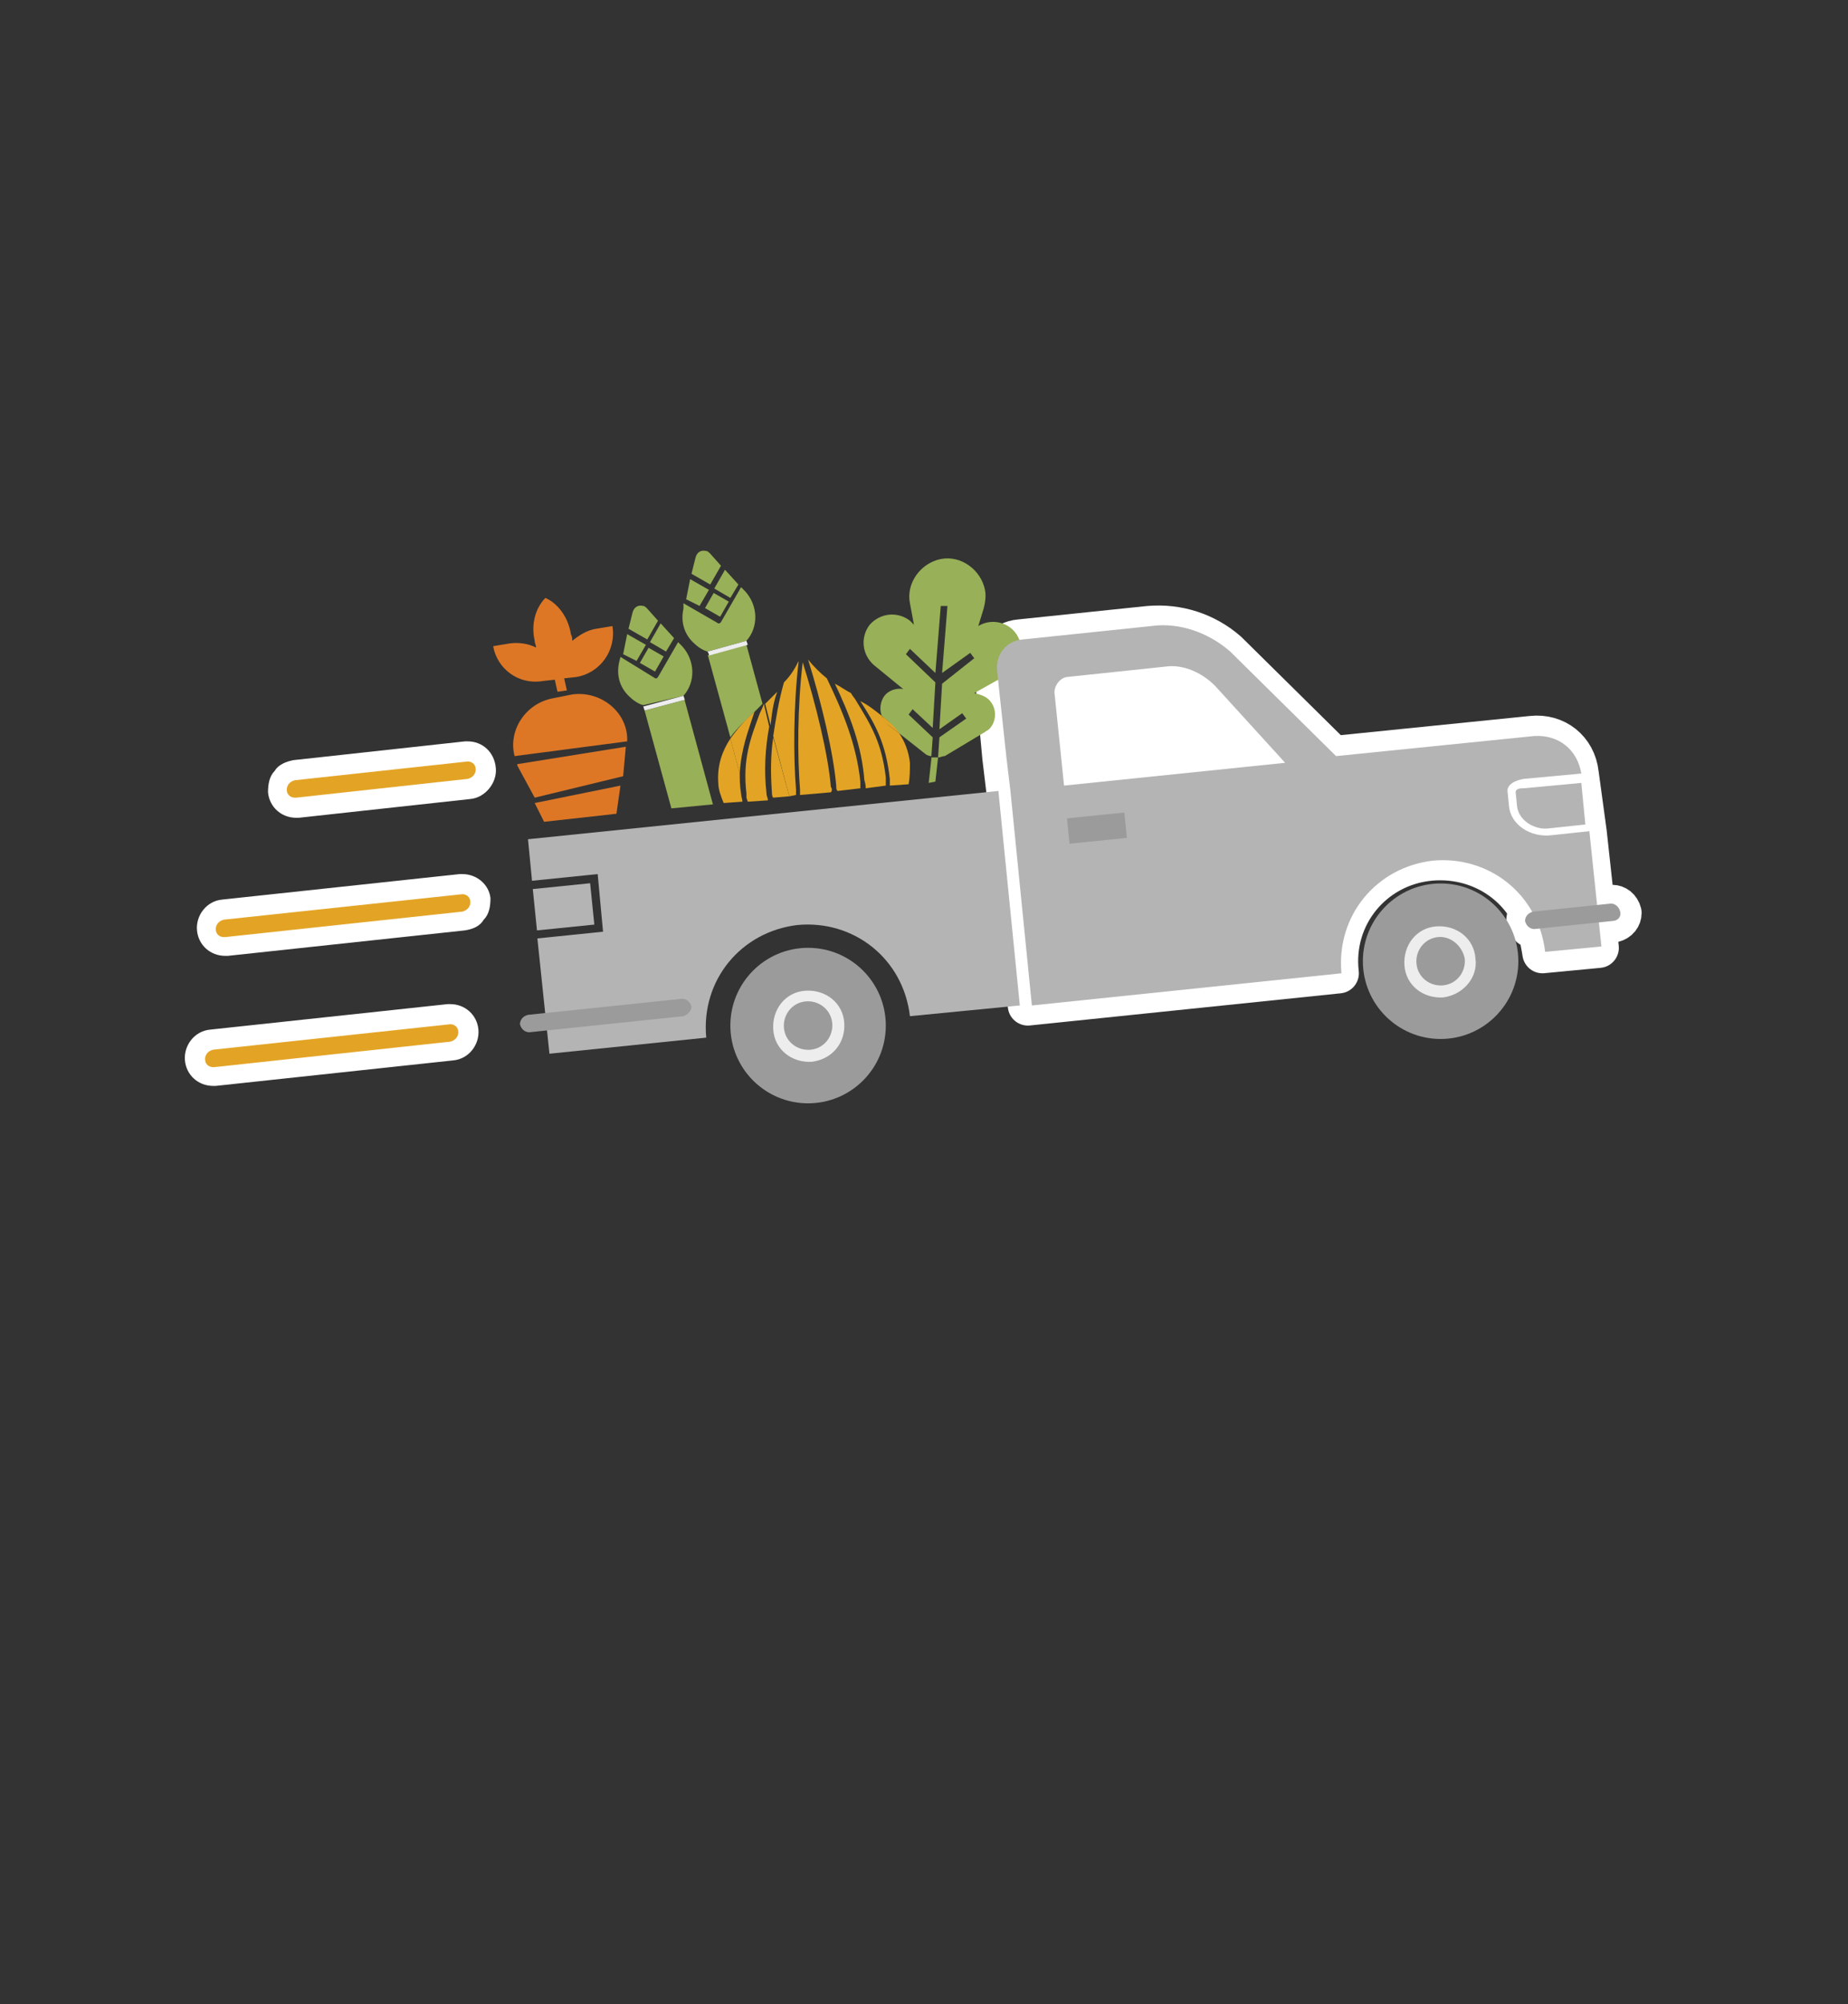 <?xml version="1.0" encoding="utf-8"?>
<!-- Generator: Adobe Illustrator 18.1.1, SVG Export Plug-In . SVG Version: 6.00 Build 0)  -->
<svg version="1.1" id="Layer_1" xmlns="http://www.w3.org/2000/svg" xmlns:xlink="http://www.w3.org/1999/xlink" x="0px" y="0px"
	 viewBox="0 0 137.9 149.5" enable-background="new 0 0 137.9 149.5" xml:space="preserve">
<rect x="0" y="0" width="137.9" height="149.5" fill="#333333" stroke="none"/>
<g>
	<g>
		<g>
			
				<path fill="#FFFFFF" stroke="#FFFFFF" stroke-width="3" stroke-linecap="round" stroke-linejoin="round" stroke-miterlimit="10" d="
				M118.4,62.1l0.6,5.5l1.3-0.1c0.3,0,0.6,0.2,0.7,0.6c0,0.3-0.2,0.6-0.6,0.7l-1.3,0.1l0.2,1.8l-4.2,0.4c-0.1-0.6-0.2-1.2-0.4-1.8
				l-0.1,0c-0.3,0-0.6-0.2-0.7-0.6c0-0.3,0.1-0.5,0.3-0.6c-1.4-2.6-4.3-4.2-7.5-3.9c-4.2,0.4-7.3,4.1-6.8,8.4L76.7,75l-1.6-16
				l-0.3-2.5L74.2,50c-0.1-1.2,0.7-2.2,1.9-2.3l9.6-1c2.2-0.2,4.3,0.5,5.9,1.9l7.9,7.8l14.8-1.5c1.8-0.2,3.3,1,3.5,2.8L118.4,62.1z"
				/>
		</g>
		<g>
			<g>
				<g>
					<path fill="none" d="M41.7,50.4C41.7,50.4,41.7,50.4,41.7,50.4L41.7,50.4L41.7,50.4C41.7,50.4,41.7,50.4,41.7,50.4L41.7,50.4z"
						/>
					<path fill="#DD7726" d="M40.5,50.8l0.9-0.1l0.2,0.9l0.7-0.1l-0.2-0.9l0.9-0.1c1.8-0.3,3-2,2.7-3.8l-1.2,0.2
						c-0.7,0.1-1.3,0.5-1.8,0.9c0-0.2,0-0.3-0.1-0.5c-0.2-1.3-1-2.3-1.9-2.7c-0.7,0.7-1.1,1.9-0.8,3.2c0,0.2,0.1,0.3,0.1,0.5
						c-0.6-0.3-1.3-0.4-2-0.3l-1.2,0.2C37.1,49.9,38.7,51.1,40.5,50.8z M41.7,50.4L41.7,50.4C41.7,50.4,41.7,50.4,41.7,50.4
						L41.7,50.4C41.7,50.4,41.7,50.4,41.7,50.4L41.7,50.4z"/>
					<path fill="#DD7726" d="M42.7,51.8l-1.5,0.3c-2,0.4-3.3,2.4-2.8,4.3l8.4-1.1C46.9,53.2,44.9,51.5,42.7,51.8z"/>
					<path fill="#DD7726" d="M39.9,59.5l6.6-1.6l0.2-2.2L38.6,57c0,0,0,0.1,0,0.1L39.9,59.5z"/>
					<polygon fill="#DD7726" points="46.3,58.6 39.9,59.9 40.6,61.3 46,60.7 					"/>
					<path fill="#98B057" d="M49.7,48.6l0.6-1c0,0,0,0,0,0l-1-1.1l-0.8,1.4L49.7,48.6z"/>
					<path fill="#98B057" d="M48.3,47.7l0.8-1.4c0,0,0,0,0,0l-0.8-0.9c-0.1-0.1-0.2-0.2-0.3-0.2c-0.4-0.1-0.7,0.1-0.8,0.5l-0.3,1.2
						c0,0,0,0,0,0L48.3,47.7z"/>
					<polygon fill="#98B057" points="51,51.9 51.1,52.2 48.1,53 50.1,60.3 53.2,60 					"/>
					<path fill="#98B057" d="M51,51.9c0.9-1,0.9-2.6-0.1-3.7l-0.3-0.3l-1.5,2.6c0,0-0.1,0.1-0.1,0.1c0,0-0.1,0-0.1,0L46.3,49
						l-0.1,0.4c-0.2,0.9,0,1.8,0.7,2.5c0.3,0.3,0.7,0.6,1.1,0.7l0,0L51,51.9z"/>
					
						<rect x="48" y="48.5" transform="matrix(0.497 -0.868 0.868 0.497 -18.204 67.008)" fill="#98B057" width="1.3" height="1.3"/>
					<path fill="#98B057" d="M47.5,49.3l0.7-1.2l-1.4-0.8l-0.3,1.5c0,0,0,0,0,0L47.5,49.3z"/>
					
						<rect x="47.9" y="52.8" transform="matrix(-0.262 -0.965 0.965 -0.262 9.719 113.107)" fill="#EDEDED" width="0.4" height="0"/>
					<polygon fill="#EDEDED" points="51,51.9 48,52.7 48,52.7 48,52.7 48.1,53 51.1,52.2 					"/>
					
						<rect x="52.8" y="44.5" transform="matrix(0.497 -0.868 0.868 0.497 -12.259 69.073)" fill="#98B057" width="1.3" height="1.3"/>
					<path fill="#98B057" d="M55.7,47.8c0.9-1,0.9-2.6-0.1-3.7l-0.3-0.3l-1.5,2.6c0,0-0.1,0.1-0.1,0.1c0,0-0.1,0-0.1,0l-2.6-1.5
						L51,45.4c-0.2,0.9,0,1.8,0.7,2.5c0.3,0.3,0.7,0.6,1.1,0.7l0,0L55.7,47.8z"/>
					<path fill="#98B057" d="M56.3,53.1c0.2-0.2,0.4-0.4,0.6-0.6c0,0,0,0,0,0l-1.2-4.4l-2.9,0.8l0-0.1l1.7,6.2
						C55,54.3,55.7,53.7,56.3,53.1z"/>
					<path fill="#98B057" d="M53,43.6l0.8-1.4c0,0,0,0,0,0L53,41.3c-0.1-0.1-0.2-0.2-0.3-0.2c-0.4-0.1-0.7,0.1-0.8,0.5l-0.3,1.2
						c0,0,0,0,0,0L53,43.6z"/>
					<path fill="#98B057" d="M52.2,45.2l0.7-1.2l-1.4-0.8l-0.3,1.5c0,0,0,0,0,0L52.2,45.2z"/>
					<path fill="#98B057" d="M54.5,44.6l0.6-1c0,0,0,0,0,0l-1-1.1l-0.8,1.4L54.5,44.6z"/>
					<polygon fill="#EDEDED" points="52.8,48.6 52.9,48.8 52.8,48.6 					"/>
					<polygon fill="#EDEDED" points="55.8,48.1 55.7,47.8 55.8,48.1 					"/>
					<polygon fill="#EDEDED" points="55.8,48.1 55.7,47.8 52.8,48.6 52.8,48.6 52.8,48.6 52.9,48.8 52.9,48.9 					"/>
					<path fill="#98B057" d="M75.6,47c-0.7-0.7-1.8-0.8-2.6-0.3l0.4-1.3c0.1-0.4,0.2-0.9,0.1-1.4c-0.3-1.5-1.8-2.6-3.3-2.3
						c-1.5,0.3-2.6,1.8-2.3,3.3l0.3,1.6c-0.1-0.1-0.2-0.2-0.3-0.3c-0.9-0.7-2.2-0.6-3,0.3c-0.7,0.9-0.6,2.2,0.3,3l2.2,1.8
						c-0.5-0.1-1.1,0.1-1.4,0.5c-0.3,0.4-0.4,1-0.2,1.5c0.5,0.4,0.9,0.8,1.3,1.3l1.9,1.5c0.1,0.1,0.3,0.2,0.5,0.2l0.1-1.4l-1.8-1.7
						l0.3-0.4l1.5,1.4l0.2-3.4l-2.2-2.1l0.3-0.4l1.9,1.8l0.4-5l0.5,0l-0.4,5l2.1-1.5l0.3,0.4L70.3,51l-0.2,3.4l1.7-1.2l0.3,0.4
						l-2,1.4L70,56.5c0.2,0,0.3-0.1,0.5-0.1l3-1.8c0.1-0.1,0.2-0.1,0.3-0.2c0.6-0.6,0.6-1.6,0-2.2c-0.3-0.3-0.7-0.4-1.1-0.5l2.5-1.4
						c0.1-0.1,0.3-0.2,0.4-0.3C76.4,49.2,76.4,47.8,75.6,47z"/>
					<polygon fill="#98B057" points="69.5,56.6 69.5,56.5 69.5,56.5 					"/>
					
						<rect x="69" y="57.4" transform="matrix(-7.209066e-02 0.997 -0.997 -7.209066e-02 132.188 -8.157)" fill="#98B057" width="1.8" height="0"/>
					<polygon fill="#98B057" points="69.5,56.6 69.3,58.4 69.8,58.3 70,56.5 69.5,56.5 					"/>
					<path fill="#E3A425" d="M66.4,58.6l1.4-0.1c0.1-0.5,0.1-1.1,0.1-1.6c-0.1-0.9-0.4-1.6-0.8-2.2l-0.8-0.6
						c-0.2-0.2-0.4-0.4-0.5-0.7c-0.5-0.4-1-0.8-1.6-1.1c1.1,1.7,1.9,3.1,2.2,5.8C66.4,58.3,66.4,58.5,66.4,58.6z"/>
					<path fill="#E3A425" d="M55.8,59.7l-0.1-0.3C55.8,59.5,55.8,59.6,55.8,59.7L55.8,59.7z"/>
					<path fill="#E3A425" d="M55.3,59.2c-0.1-0.6-0.1-1.1-0.1-1.5l-0.7-2.6c-0.6,0.9-1,2-0.9,3.3c0,0.5,0.2,1,0.4,1.5l1.4-0.1
						C55.4,59.6,55.3,59.4,55.3,59.2z"/>
					<path fill="#E3A425" d="M62,58.7c-0.2-2.4-1.1-6.1-2.1-9.3c-0.4,3.3-0.4,7.1-0.2,9.5c0,0.1,0,0.3,0,0.4l2.3-0.2
						C62.1,59,62.1,58.8,62,58.7z"/>
					<path fill="#E3A425" d="M58,51.6c-0.3,0.3-0.6,0.6-0.9,0.9l0.4,1.6C57.6,53.2,57.7,52.4,58,51.6z"/>
					<path fill="#E3A425" d="M58.9,59.4l0.5-0.1c0-0.1,0-0.3,0-0.4c-0.2-2.4-0.2-6.3,0.2-9.6c-0.3,0.6-0.6,1.1-1.1,1.6
						c-0.4,1.4-0.6,2.7-0.8,4L58.9,59.4z"/>
					<path fill="#E3A425" d="M62.5,59l1.7-0.2c0-0.2,0-0.3,0-0.5c-0.3-2.8-1.3-5.2-2.5-7.7c-0.5-0.4-1-0.9-1.4-1.4
						c1,3.2,1.9,7,2.1,9.4C62.4,58.8,62.4,58.9,62.5,59z"/>
					<path fill="#E3A425" d="M64.6,58.8l1.5-0.2c0-0.2,0-0.4,0-0.6c-0.3-2.6-1.1-3.9-2.2-5.7c-0.1-0.2-0.3-0.4-0.4-0.6
						c-0.4-0.2-0.8-0.5-1.2-0.7c1.1,2.3,2,4.6,2.2,7.2C64.6,58.5,64.6,58.7,64.6,58.8z"/>
					<path fill="#E3A425" d="M56.3,53.1c-0.7,0.6-1.3,1.3-1.8,2l0.7,2.6C55.3,55.9,55.8,54.6,56.3,53.1z"/>
					<path fill="#E3A425" d="M56.7,53.2c-0.7,1.9-1.3,3.4-1,6c0,0.1,0,0.2,0,0.3l0.1,0.3l1.5-0.1c0-0.2-0.1-0.3-0.1-0.5
						c-0.2-1.7-0.1-3.4,0.2-5L57,52.5c0,0,0,0,0,0C56.9,52.8,56.8,53,56.7,53.2z"/>
					<path fill="#E3A425" d="M57.7,59.5l1.2-0.1L57.7,55c-0.2,1.3-0.2,2.7-0.1,4.1C57.6,59.2,57.6,59.4,57.7,59.5z"/>
					<path fill="#E3A425" d="M67.1,54.7c-0.3-0.5-0.8-0.9-1.3-1.3c0.1,0.3,0.2,0.5,0.5,0.7L67.1,54.7z"/>
				</g>
				<g>
					
						<rect x="40.5" y="65.5" transform="matrix(0.101 0.995 -0.995 0.101 105.118 18.97)" fill="#B4B4B4" width="3.1" height="4.3"/>
					<path fill="#B4B4B4" d="M39.4,62.6l0.3,3.1l4.9-0.5l0.4,4.3L40.1,70l0.9,8.6l11.7-1.2c-0.4-4.3,2.6-7.9,6.8-8.4
						c4.2-0.4,7.9,2.5,8.4,6.8l8.2-0.8l-1.6-16L39.4,62.6z"/>
					<path fill="#B4B4B4" d="M113.7,58.8c-0.2,0-0.6,0-0.6,0.3l0.1,1c0.1,1.1,1.3,1.8,2.3,1.7l2.8-0.3l-0.3-3.1L113.7,58.8z"/>
					<path fill="#B4B4B4" d="M112.6,60.1l-0.1-1c-0.1-0.6,0.6-0.9,1.2-1l4.3-0.4c-0.3-1.8-1.7-2.9-3.5-2.8l-14.8,1.5l-7.9-7.8
						c-1.6-1.4-3.8-2.2-5.9-1.9l-9.6,1c-1.2,0.1-2,1.1-1.9,2.3l0.7,6.5l0.3,2.5l1.6,16l23.1-2.4c-0.4-4.3,2.6-7.9,6.8-8.4
						c4.2-0.4,7.9,2.5,8.4,6.8l4.2-0.4l-0.9-8.6l-2.8,0.3C114.2,62.5,112.7,61.5,112.6,60.1z"/>
				</g>
				<circle fill="#9B9B9B" cx="60.3" cy="76.5" r="5.8"/>
				<path fill="#FFFFFF" d="M87.2,49.7l-7.6,0.8c-0.6,0.1-1,0.8-0.9,1.3l0.7,6.8l16.5-1.7l-5.1-5.6C89.9,50.3,88.5,49.6,87.2,49.7z"
					/>
				<path fill="#9B9B9B" d="M120.3,68.7l-5.8,0.6c-0.3,0-0.6-0.2-0.7-0.6c0-0.3,0.2-0.6,0.6-0.7l5.8-0.6c0.3,0,0.6,0.2,0.7,0.6
					S120.7,68.7,120.3,68.7z"/>
				<path fill="#9B9B9B" d="M51,75.8l-11.5,1.2c-0.3,0-0.6-0.2-0.7-0.6c0-0.3,0.2-0.6,0.6-0.7l11.5-1.2c0.3,0,0.6,0.2,0.7,0.6
					C51.6,75.4,51.3,75.7,51,75.8z"/>
				
					<rect x="79.7" y="60.8" transform="matrix(0.995 -0.101 0.101 0.995 -5.823 8.598)" fill="#9B9B9B" width="4.3" height="1.9"/>
				<path fill="#EDEDED" d="M60.6,79.2c-1.5,0.1-2.8-0.9-2.9-2.4c-0.1-1.5,0.9-2.8,2.4-2.9s2.8,0.9,2.9,2.4S62.1,79,60.6,79.2z
					 M60.1,74.7c-1,0.1-1.7,1-1.6,2c0.1,1,1,1.7,2,1.6c1-0.1,1.7-1,1.6-2C62,75.3,61.1,74.6,60.1,74.7z"/>
				<circle fill="#9B9B9B" cx="107.5" cy="71.7" r="5.8"/>
				<path fill="#EDEDED" d="M107.7,74.4c-1.5,0.1-2.8-0.9-2.9-2.4s0.9-2.8,2.4-2.9c1.5-0.1,2.8,0.9,2.9,2.4
					C110.3,72.9,109.2,74.2,107.7,74.4z M107.3,69.9c-1,0.1-1.7,1-1.6,2c0.1,1,1,1.7,2,1.6c1-0.1,1.7-1,1.6-2
					C109.1,70.5,108.2,69.8,107.3,69.9z"/>
			</g>
			<g>
				<path fill="#E3A425" d="M15.9,80.3c-0.7,0-1.3-0.5-1.4-1.2c0-0.4,0.1-0.7,0.3-1s0.6-0.5,0.9-0.5l17.7-1.9c0,0,0.1,0,0.1,0
					c0.7,0,1.3,0.5,1.4,1.2c0,0.4-0.1,0.7-0.3,1c-0.2,0.3-0.6,0.5-0.9,0.5l-17.7,1.9C16.1,80.3,16,80.3,15.9,80.3z"/>
				<path fill="#FFFFFF" d="M33.6,76.4c0.3,0,0.6,0.2,0.6,0.6c0,0.3-0.2,0.6-0.6,0.7L16,79.6c0,0,0,0-0.1,0c-0.3,0-0.6-0.2-0.6-0.6
					c0-0.3,0.2-0.6,0.6-0.7L33.6,76.4C33.6,76.4,33.6,76.4,33.6,76.4 M33.6,74.9c-0.1,0-0.1,0-0.2,0l-17.7,1.9
					c-1.2,0.1-2,1.2-1.9,2.3c0.1,1.1,1,1.9,2.1,1.9c0.1,0,0.1,0,0.2,0l17.7-1.9c1.2-0.1,2-1.2,1.9-2.3
					C35.6,75.7,34.7,74.9,33.6,74.9L33.6,74.9z"/>
			</g>
			<g>
				<path fill="#E3A425" d="M16.8,70.6c-0.7,0-1.3-0.5-1.4-1.2c-0.1-0.8,0.5-1.4,1.2-1.5l17.7-1.9c0,0,0.1,0,0.1,0
					c0.7,0,1.3,0.5,1.4,1.2c0.1,0.8-0.5,1.4-1.2,1.5L17,70.6C16.9,70.6,16.9,70.6,16.8,70.6z"/>
				<path fill="#FFFFFF" d="M34.5,66.7c0.3,0,0.6,0.2,0.6,0.6c0,0.3-0.2,0.6-0.6,0.7l-17.7,1.9c0,0,0,0-0.1,0
					c-0.3,0-0.6-0.2-0.6-0.6c0-0.3,0.2-0.6,0.6-0.7L34.5,66.7C34.5,66.7,34.5,66.7,34.5,66.7 M34.5,65.2c-0.1,0-0.1,0-0.2,0
					l-17.7,1.9c-1.2,0.1-2,1.2-1.9,2.3c0.1,1.1,1,1.9,2.1,1.9c0.1,0,0.1,0,0.2,0l17.7-1.9c0.6-0.1,1.1-0.3,1.4-0.8
					c0.4-0.4,0.5-1,0.5-1.6C36.5,66,35.6,65.2,34.5,65.2L34.5,65.2z"/>
			</g>
			<g>
				<path fill="#E3A425" d="M22.1,60.2c-0.7,0-1.3-0.5-1.4-1.2c-0.1-0.8,0.5-1.4,1.2-1.5L34.7,56c0,0,0.1,0,0.1,0
					c0.7,0,1.3,0.5,1.4,1.2c0,0.4-0.1,0.7-0.3,1c-0.2,0.3-0.6,0.5-0.9,0.5l-12.8,1.4C22.2,60.2,22.1,60.2,22.1,60.2z"/>
				<path fill="#FFFFFF" d="M34.9,56.8c0.3,0,0.6,0.2,0.6,0.6c0,0.3-0.2,0.6-0.6,0.7l-12.8,1.4c0,0,0,0-0.1,0
					c-0.3,0-0.6-0.2-0.6-0.6c0-0.3,0.2-0.6,0.6-0.7L34.9,56.8C34.8,56.8,34.9,56.8,34.9,56.8 M34.9,55.3c-0.1,0-0.1,0-0.2,0
					l-12.8,1.4c-0.5,0.1-1.1,0.3-1.4,0.8c-0.4,0.4-0.5,1-0.5,1.6c0.1,1.1,1,1.9,2.1,1.9c0.1,0,0.1,0,0.2,0l12.8-1.4
					c1.1-0.1,2-1.2,1.9-2.3C36.9,56.1,36,55.3,34.9,55.3L34.9,55.3z"/>
			</g>
		</g>
	</g>
</g>
</svg>
